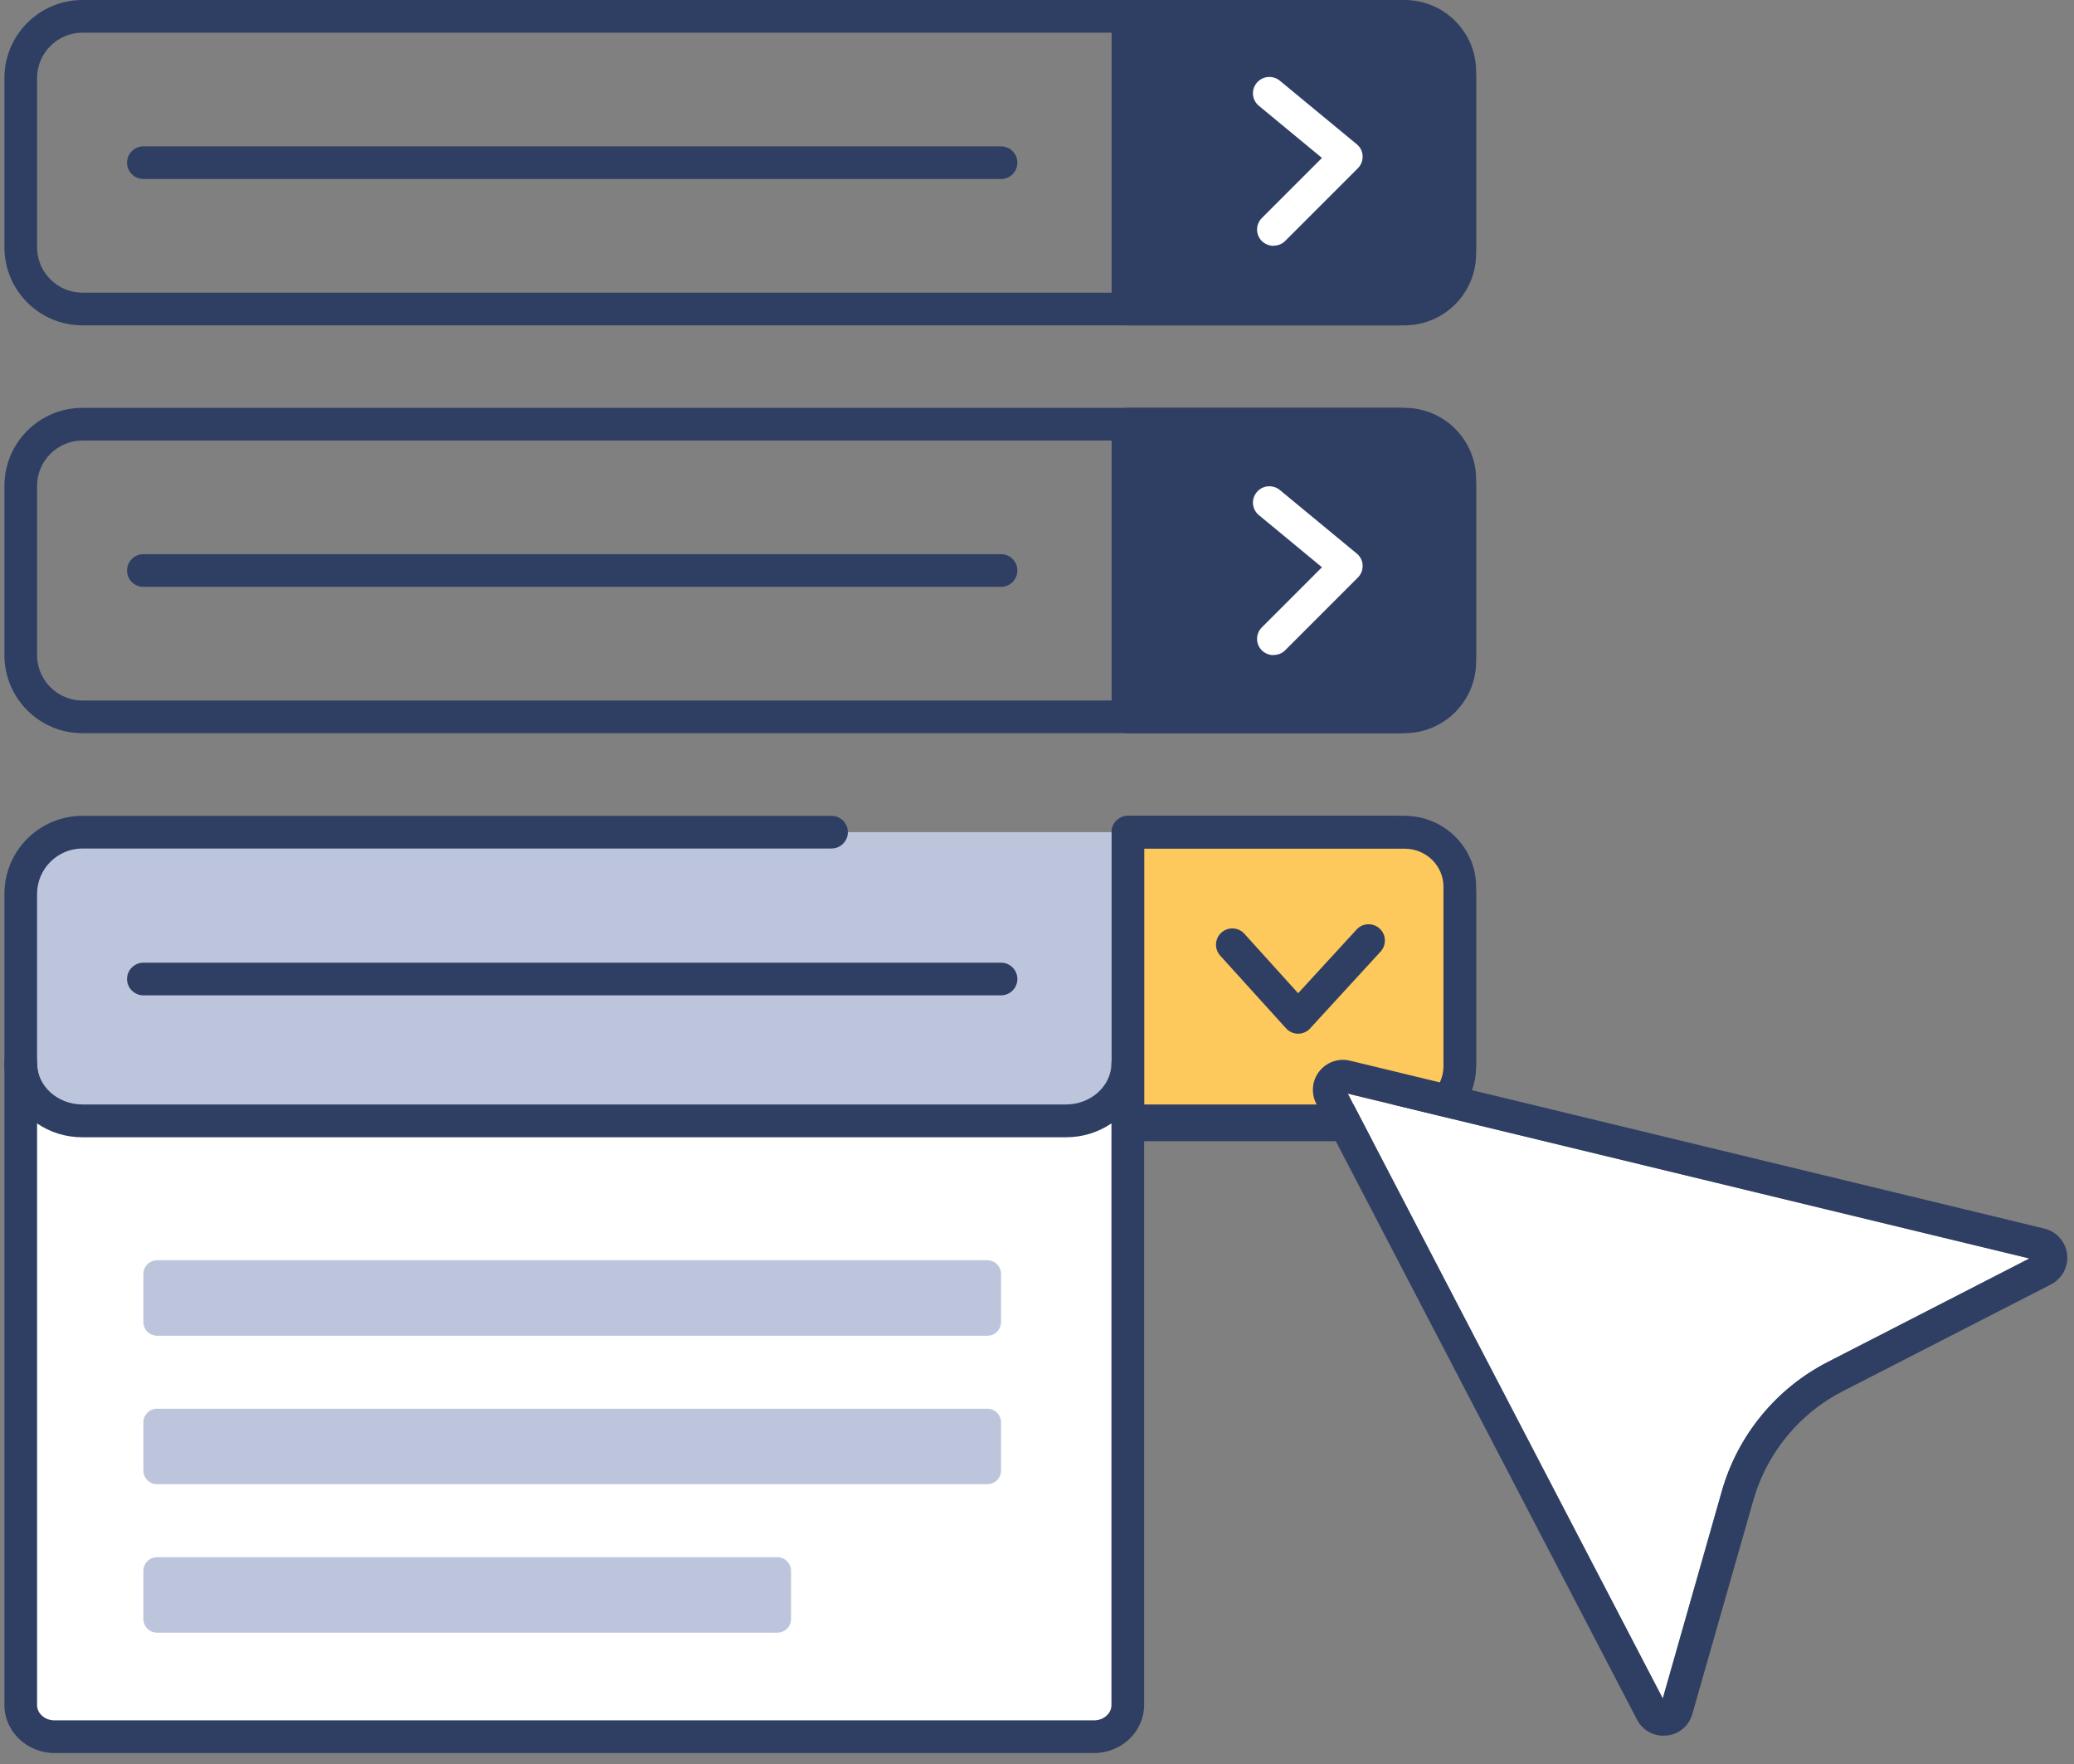<svg width="127" height="108" viewBox="0 0 127 108" fill="none" xmlns="http://www.w3.org/2000/svg">
<rect x="0" y="0" width="127" height="108" fill="#808080" stroke="none"/>
<path d="M85.609 19.92H5.05C2.41 19.92 0.27 17.78 0.27 15.14V4.78C0.27 2.14 2.41 0 5.05 0H85.609C88.249 0 90.389 2.14 90.389 4.78V15.14C90.389 17.78 88.249 19.92 85.609 19.92ZM5.05 2C3.52 2 2.27 3.25 2.27 4.78V15.14C2.27 16.67 3.52 17.92 5.05 17.92H85.609C87.139 17.92 88.389 16.67 88.389 15.14V4.78C88.389 3.25 87.139 2 85.609 2H5.05Z" fill="#2F3F64"/>
<path d="M85.609 44.89H5.05C2.41 44.89 0.27 42.75 0.27 40.11V29.75C0.27 27.11 2.41 24.97 5.05 24.97H85.609C88.249 24.97 90.389 27.11 90.389 29.75V40.11C90.389 42.75 88.249 44.89 85.609 44.89ZM5.05 26.97C3.52 26.97 2.27 28.22 2.27 29.75V40.11C2.27 41.64 3.52 42.89 5.05 42.89H85.609C87.139 42.89 88.389 41.64 88.389 40.11V29.75C88.389 28.22 87.139 26.97 85.609 26.97H5.05Z" fill="#2F3F64"/>
<path d="M69.07 50.95H85.609C87.7 50.95 89.389 52.64 89.389 54.73V65.09C89.389 67.18 87.7 68.87 85.609 68.87H5.05C2.96 68.87 1.27 67.18 1.27 65.09V54.73C1.27 52.64 2.96 50.95 5.05 50.95H50.919" fill="#BCC5DC"/>
<path d="M85.609 69.87H5.05C2.41 69.87 0.27 67.73 0.27 65.09V54.73C0.27 52.09 2.41 49.95 5.05 49.95H50.919C51.469 49.95 51.919 50.4 51.919 50.95C51.919 51.5 51.469 51.95 50.919 51.95H5.05C3.52 51.95 2.27 53.2 2.27 54.73V65.09C2.27 66.62 3.52 67.87 5.05 67.87H85.609C87.139 67.87 88.389 66.62 88.389 65.09V54.73C88.389 53.2 87.139 51.95 85.609 51.95H69.07C68.519 51.95 68.07 51.5 68.07 50.95C68.07 50.4 68.519 49.95 69.07 49.95H85.609C88.249 49.95 90.389 52.09 90.389 54.73V65.09C90.389 67.73 88.249 69.87 85.609 69.87Z" fill="#2F3F64"/>
<path d="M65.289 68.62H5.059C2.969 68.62 1.279 67.04 1.279 65.09V104.39C1.279 105.46 2.209 106.33 3.349 106.33H66.999C68.139 106.33 69.069 105.46 69.069 104.39V65.09C69.069 67.04 67.379 68.62 65.289 68.62Z" fill="white"/>
<path d="M66.99 107.33H3.34C1.65 107.33 0.27 106.01 0.27 104.39V65.09C0.27 64.54 0.72 64.09 1.27 64.09C1.82 64.09 2.27 64.54 2.27 65.09C2.27 66.49 3.52 67.62 5.05 67.62H65.279C66.809 67.62 68.059 66.48 68.059 65.09C68.059 64.54 68.51 64.09 69.059 64.09C69.609 64.09 70.059 64.54 70.059 65.09V104.39C70.059 106.01 68.68 107.33 66.99 107.33ZM2.27 68.78V104.39C2.27 104.91 2.75 105.33 3.34 105.33H66.99C67.579 105.33 68.059 104.91 68.059 104.39V68.78C67.279 69.31 66.32 69.63 65.279 69.63H5.05C4.01 69.63 3.05 69.32 2.27 68.78Z" fill="#2F3F64"/>
<path d="M86.009 1H69.069V18.92H86.009C87.879 18.92 89.389 17.41 89.389 15.54V4.38C89.389 2.51 87.879 1 86.009 1Z" fill="#2F3F64"/>
<path d="M86.009 19.92H69.069C68.519 19.92 68.069 19.47 68.069 18.92V1C68.069 0.45 68.519 0 69.069 0H86.009C88.429 0 90.389 1.96 90.389 4.38V15.54C90.389 17.96 88.419 19.92 86.009 19.92ZM70.069 17.92H86.009C87.319 17.92 88.389 16.85 88.389 15.54V4.38C88.389 3.07 87.319 2 86.009 2H70.069V17.92Z" fill="#2F3F64"/>
<path d="M86.009 25.97H69.069V43.89H86.009C87.879 43.89 89.389 42.38 89.389 40.51V29.35C89.389 27.48 87.879 25.97 86.009 25.97Z" fill="#2F3F64"/>
<path d="M86.009 44.89H69.069C68.519 44.89 68.069 44.44 68.069 43.89V25.97C68.069 25.42 68.519 24.97 69.069 24.97H86.009C88.429 24.97 90.389 26.93 90.389 29.35V40.51C90.389 42.93 88.419 44.89 86.009 44.89ZM70.069 42.89H86.009C87.319 42.89 88.389 41.82 88.389 40.51V29.35C88.389 28.04 87.319 26.97 86.009 26.97H70.069V42.89Z" fill="#2F3F64"/>
<path d="M86.009 50.95H69.069V68.62H86.009C87.879 68.62 89.389 67.13 89.389 65.29V54.29C89.389 52.45 87.879 50.96 86.009 50.96V50.95Z" fill="#FEC95C"/>
<path d="M86.009 69.62H69.069C68.519 69.62 68.069 69.17 68.069 68.62V50.95C68.069 50.4 68.519 49.95 69.069 49.95H86.009C88.429 49.95 90.389 51.89 90.389 54.28V65.28C90.389 67.67 88.419 69.61 86.009 69.61V69.62ZM70.069 67.62H86.009C87.319 67.62 88.389 66.57 88.389 65.29V54.29C88.389 53 87.319 51.96 86.009 51.96H70.069V67.63V67.62Z" fill="#2F3F64"/>
<path d="M77.979 15.05C77.719 15.05 77.469 14.95 77.269 14.76C76.879 14.37 76.879 13.74 77.269 13.35L80.949 9.67L77.089 6.48C76.659 6.13 76.599 5.5 76.959 5.07C77.309 4.65 77.939 4.59 78.369 4.94L83.079 8.83C83.299 9.01 83.429 9.27 83.439 9.55C83.449 9.83 83.349 10.1 83.149 10.3L78.699 14.75C78.499 14.95 78.249 15.04 77.989 15.04L77.979 15.05Z" fill="white"/>
<path d="M77.979 40.11C77.719 40.11 77.469 40.01 77.269 39.82C76.879 39.43 76.879 38.8 77.269 38.41L80.949 34.73L77.089 31.54C76.659 31.19 76.599 30.56 76.959 30.13C77.309 29.71 77.939 29.65 78.369 30L83.079 33.89C83.299 34.07 83.429 34.33 83.439 34.61C83.449 34.89 83.349 35.16 83.149 35.36L78.699 39.81C78.499 40.01 78.249 40.1 77.989 40.1L77.979 40.11Z" fill="white"/>
<path d="M79.49 63.29C79.21 63.29 78.94 63.17 78.75 62.96L74.72 58.51C74.35 58.1 74.38 57.47 74.79 57.1C75.2 56.73 75.83 56.76 76.2 57.17L79.49 60.81L83.07 56.91C83.44 56.5 84.08 56.48 84.48 56.85C84.89 57.22 84.91 57.86 84.54 58.26L80.22 62.97C80.03 63.18 79.76 63.29 79.48 63.29H79.49Z" fill="#2F3F64"/>
<path d="M82.539 66.97L101.819 103.99L105.439 91.28C106.409 87.88 108.769 85 111.919 83.39L124.269 77.05L82.529 66.96L82.539 66.97Z" fill="white"/>
<path d="M101.859 106.27C101.179 106.27 100.559 105.9 100.239 105.28L80.599 67.57C80.269 66.93 80.339 66.15 80.789 65.59C81.229 65.03 81.959 64.77 82.669 64.94L125.189 75.22C125.929 75.4 126.489 76.03 126.579 76.79C126.669 77.55 126.269 78.29 125.589 78.64L112.839 85.18C110.179 86.54 108.189 88.97 107.369 91.84L103.629 104.94C103.429 105.66 102.809 106.19 102.049 106.26C101.989 106.26 101.919 106.26 101.859 106.26V106.27ZM82.539 66.97L101.819 103.99L105.439 91.28C106.409 87.88 108.769 85 111.919 83.39L124.269 77.05L82.529 66.96L82.539 66.97Z" fill="#2F3F64"/>
<path d="M60.459 77.16H9.619C9.155 77.16 8.779 77.536 8.779 78V80.94C8.779 81.404 9.155 81.78 9.619 81.78H60.459C60.923 81.78 61.299 81.404 61.299 80.94V78C61.299 77.536 60.923 77.16 60.459 77.16Z" fill="#BCC5DC"/>
<path d="M60.459 86.25H9.619C9.155 86.25 8.779 86.626 8.779 87.09V90.03C8.779 90.494 9.155 90.87 9.619 90.87H60.459C60.923 90.87 61.299 90.494 61.299 90.03V87.09C61.299 86.626 60.923 86.25 60.459 86.25Z" fill="#BCC5DC"/>
<path d="M47.599 95.34H9.619C9.155 95.34 8.779 95.716 8.779 96.18V99.12C8.779 99.584 9.155 99.96 9.619 99.96H47.599C48.063 99.96 48.439 99.584 48.439 99.12V96.18C48.439 95.716 48.063 95.34 47.599 95.34Z" fill="#BCC5DC"/>
<path d="M61.299 60.94H8.779C8.229 60.94 7.779 60.49 7.779 59.94C7.779 59.39 8.229 58.94 8.779 58.94H61.299C61.849 58.94 62.299 59.39 62.299 59.94C62.299 60.49 61.849 60.94 61.299 60.94Z" fill="#2F3F64"/>
<path d="M61.299 35.93H8.779C8.229 35.93 7.779 35.48 7.779 34.93C7.779 34.38 8.229 33.93 8.779 33.93H61.299C61.849 33.93 62.299 34.38 62.299 34.93C62.299 35.48 61.849 35.93 61.299 35.93Z" fill="#2F3F64"/>
<path d="M61.299 10.96H8.779C8.229 10.96 7.779 10.51 7.779 9.96C7.779 9.41 8.229 8.96 8.779 8.96H61.299C61.849 8.96 62.299 9.41 62.299 9.96C62.299 10.51 61.849 10.96 61.299 10.96Z" fill="#2F3F64"/>
</svg>
